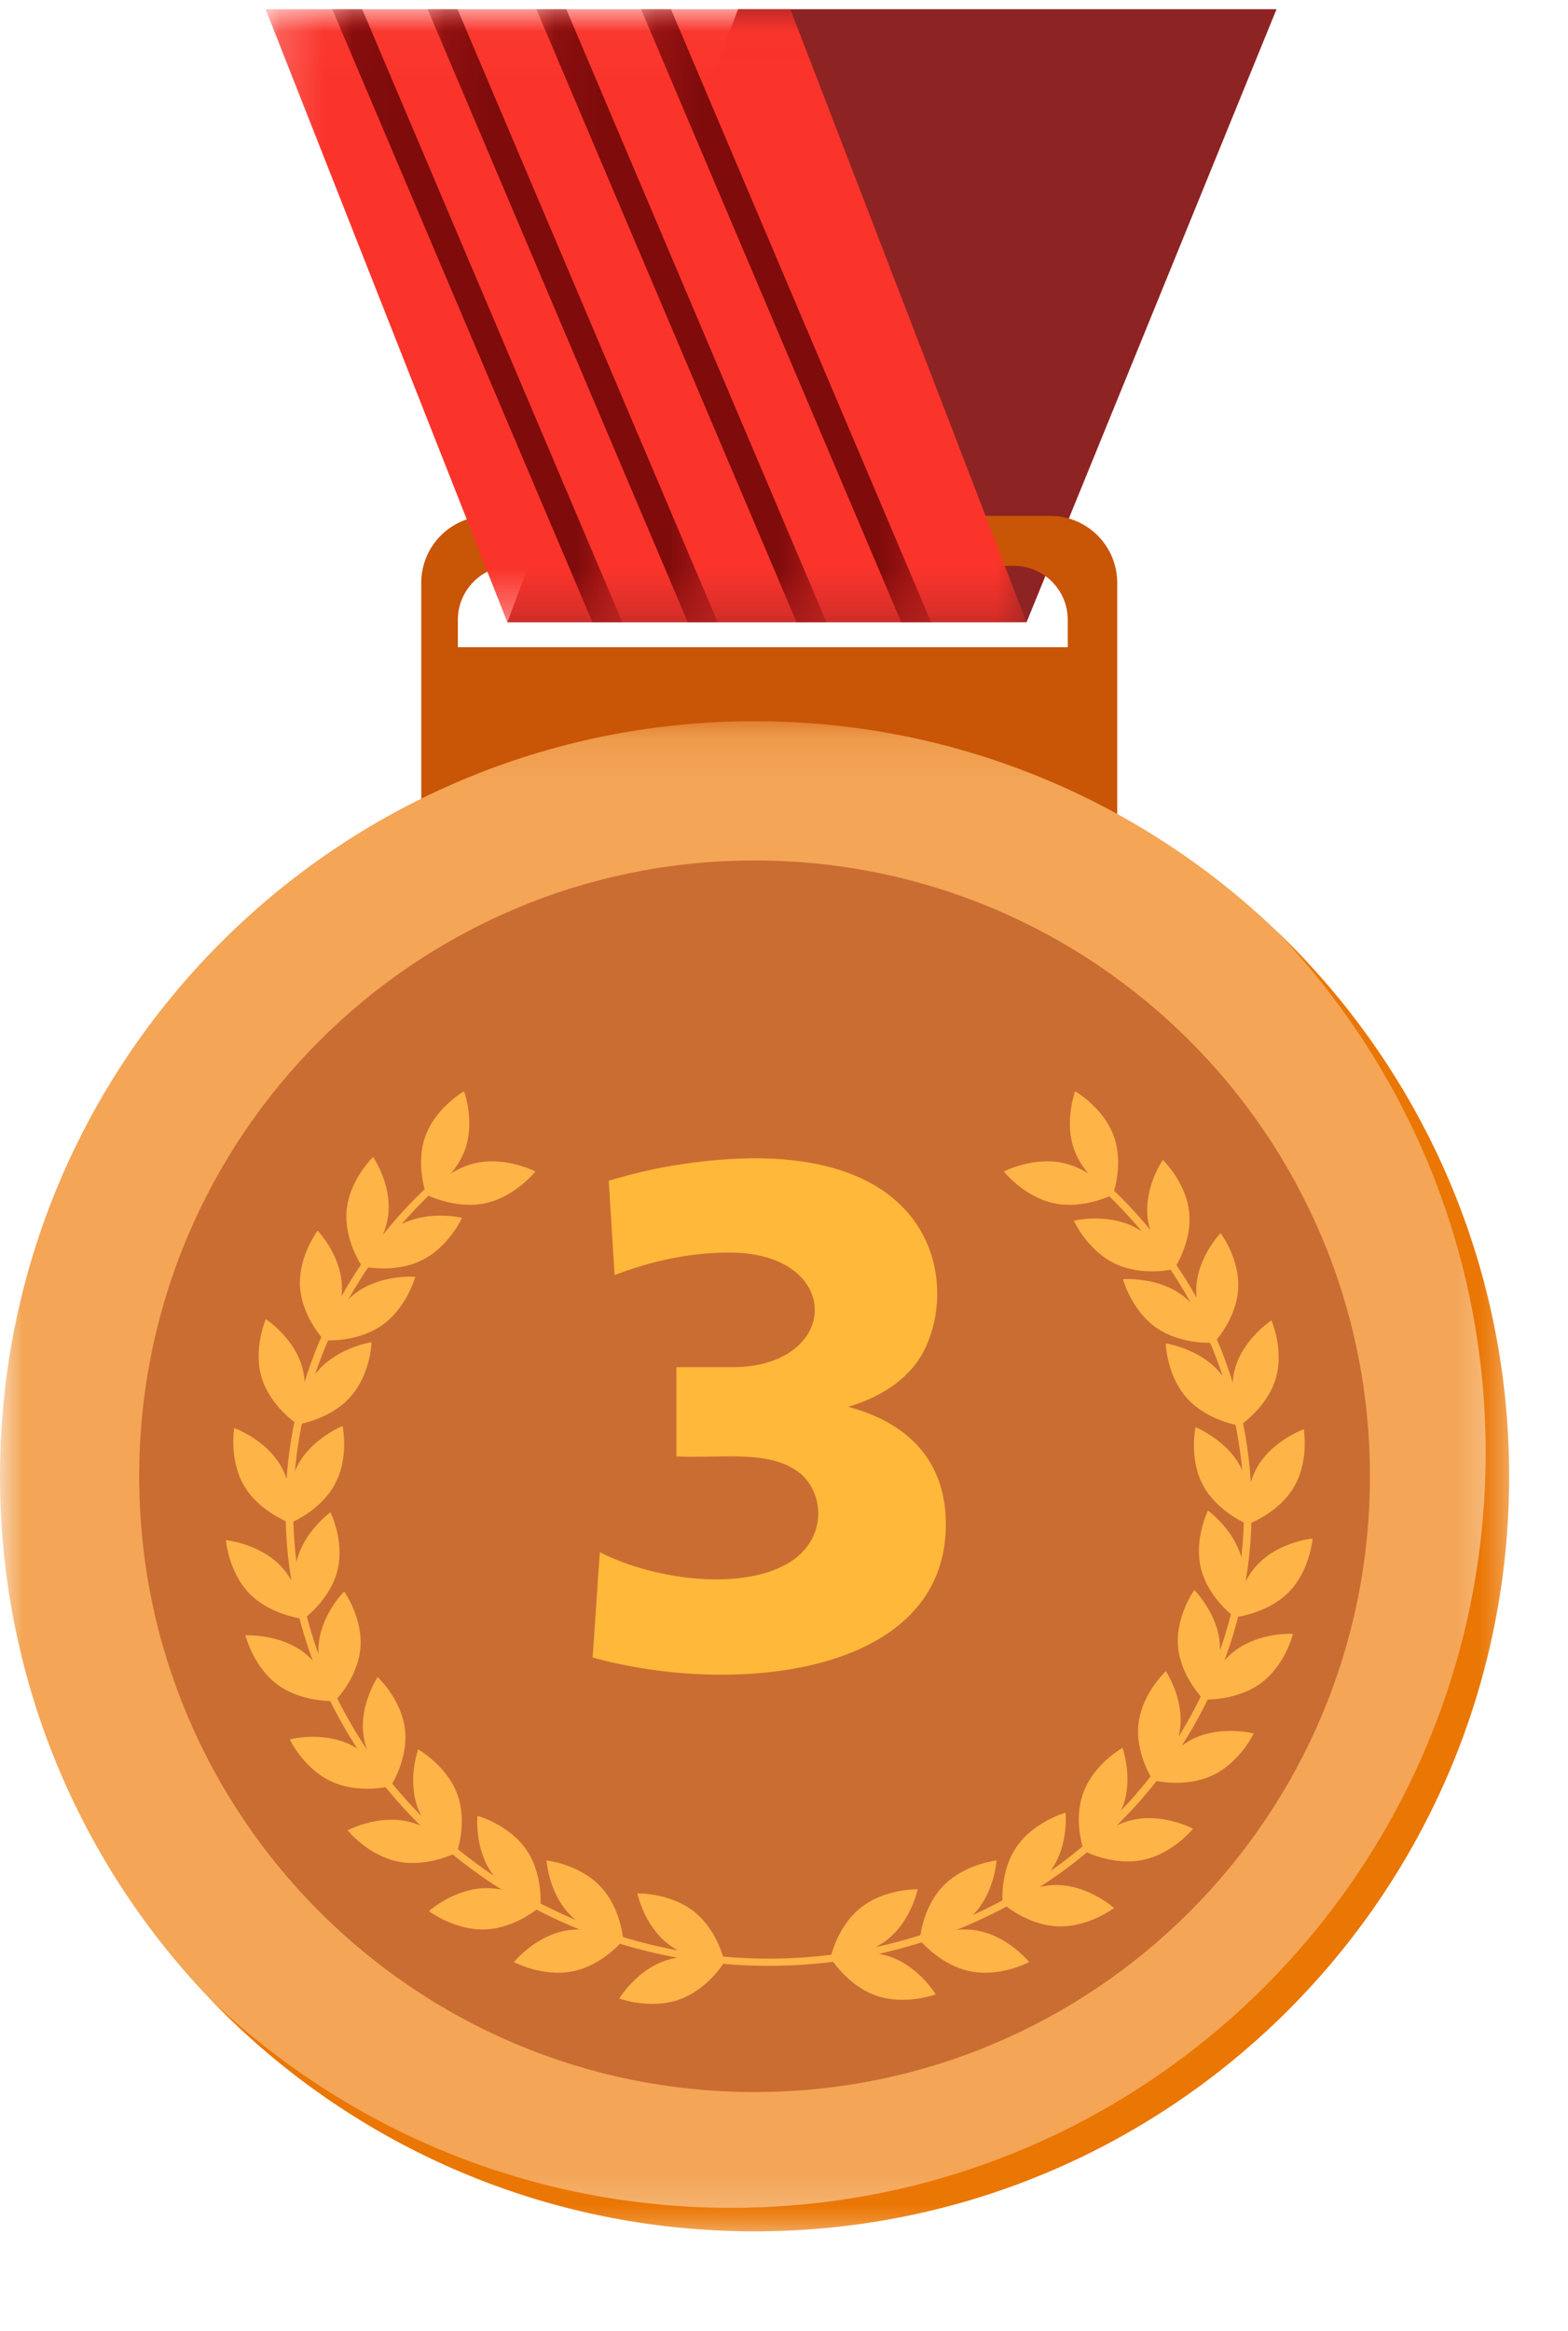 <?xml version="1.0" encoding="UTF-8"?>
<svg width="35px" height="52px" viewBox="0 0 35 52" version="1.1" xmlns="http://www.w3.org/2000/svg" xmlns:xlink="http://www.w3.org/1999/xlink">
    <title>reward3</title>
    <defs>
        <polygon id="path-1" points="0.19 0.022 17.176 0.022 17.176 13.696 0.19 13.696"></polygon>
        <polygon id="path-3" points="0.039 0.022 6.514 0.022 6.514 13.696 0.039 13.696"></polygon>
        <polygon id="path-5" points="0.118 0.022 6.594 0.022 6.594 13.696 0.118 13.696"></polygon>
        <polygon id="path-7" points="0.087 0.022 6.563 0.022 6.563 13.696 0.087 13.696"></polygon>
        <polygon id="path-9" points="0.17 0.022 6.645 0.022 6.645 13.696 0.17 13.696"></polygon>
        <polygon id="path-11" points="0 0.125 33.686 0.125 33.686 33.811 0 33.811"></polygon>
        <polygon id="path-13" points="0.166 0.086 29.178 0.086 29.178 29.098 0.166 29.098"></polygon>
    </defs>
    <g id="Page-1" stroke="none" stroke-width="1" fill="none" fill-rule="evenodd">
        <g id="Dashboard08" transform="translate(-377, -948)">
            <g id="Group-9" transform="translate(27, 948)">
                <g id="reward3" transform="translate(350, 0)">
                    <polygon id="Fill-1" fill="#8E2323" points="16.475 0.205 11.324 13.88 22.914 13.88 28.494 0.205"></polygon>
                    <g id="Group-128" transform="translate(0, 0.183)">
                        <path d="M23.834,14.254 L10.22,14.254 L10.22,13.643 C10.22,12.978 10.759,12.439 11.423,12.439 L22.631,12.439 C23.295,12.439 23.834,12.978 23.834,13.643 L23.834,14.254 Z M23.445,11.325 L10.895,11.325 C10.071,11.325 9.403,11.993 9.403,12.818 L9.403,20.81 L24.938,20.81 L24.938,12.818 C24.938,11.993 24.27,11.325 23.445,11.325 L23.445,11.325 Z" id="Fill-2" fill="#C95506"></path>
                        <g id="Group-6" transform="translate(5.738, 0)">
                            <mask id="mask-2" fill="white">
                                <use xlink:href="#path-1"></use>
                            </mask>
                            <g id="Clip-5"></g>
                            <polygon id="Fill-4" fill="#FA342B" mask="url(#mask-2)" points="0.19 0.022 5.586 13.696 17.176 13.696 11.903 0.022"></polygon>
                        </g>
                        <g id="Group-9" transform="translate(7.377, 0)">
                            <mask id="mask-4" fill="white">
                                <use xlink:href="#path-3"></use>
                            </mask>
                            <g id="Clip-8"></g>
                            <polygon id="Fill-7" fill="#7F0B0B" mask="url(#mask-4)" points="6.514 13.696 0.707 0.022 0.039 0.022 5.846 13.696"></polygon>
                        </g>
                        <g id="Group-12" transform="translate(9.426, 0)">
                            <mask id="mask-6" fill="white">
                                <use xlink:href="#path-5"></use>
                            </mask>
                            <g id="Clip-11"></g>
                            <polygon id="Fill-10" fill="#7F0B0B" mask="url(#mask-6)" points="6.594 13.696 0.786 0.022 0.118 0.022 5.926 13.696"></polygon>
                        </g>
                        <g id="Group-15" transform="translate(11.885, 0)">
                            <mask id="mask-8" fill="white">
                                <use xlink:href="#path-7"></use>
                            </mask>
                            <g id="Clip-14"></g>
                            <polygon id="Fill-13" fill="#7F0B0B" mask="url(#mask-8)" points="6.563 13.696 0.755 0.022 0.087 0.022 5.895 13.696"></polygon>
                        </g>
                        <g id="Group-18" transform="translate(14.139, 0)">
                            <mask id="mask-10" fill="white">
                                <use xlink:href="#path-9"></use>
                            </mask>
                            <g id="Clip-17"></g>
                            <polygon id="Fill-16" fill="#7F0B0B" mask="url(#mask-10)" points="6.645 13.696 0.838 0.022 0.17 0.022 5.977 13.696"></polygon>
                        </g>
                        <g id="Group-21" transform="translate(0, 15.779)">
                            <mask id="mask-12" fill="white">
                                <use xlink:href="#path-11"></use>
                            </mask>
                            <g id="Clip-20"></g>
                            <path d="M33.686,16.968 C33.686,26.271 26.145,33.811 16.843,33.811 C7.541,33.811 -8.19672131e-05,26.271 -8.19672131e-05,16.968 C-8.19672131e-05,7.666 7.541,0.125 16.843,0.125 C26.145,0.125 33.686,7.666 33.686,16.968" id="Fill-19" fill="#F4A556" mask="url(#mask-12)"></path>
                        </g>
                        <g id="Group-24" transform="translate(4.508, 20.492)">
                            <mask id="mask-14" fill="white">
                                <use xlink:href="#path-13"></use>
                            </mask>
                            <g id="Clip-23"></g>
                            <path d="M23.98,0.086 C26.875,3.111 28.654,7.213 28.654,11.731 C28.654,21.033 21.113,28.574 11.811,28.574 C7.293,28.574 3.191,26.796 0.166,23.9 C3.232,27.104 7.551,29.098 12.335,29.098 C21.637,29.098 29.178,21.557 29.178,12.255 C29.178,7.471 27.183,3.153 23.98,0.086" id="Fill-22" fill="#EA7603" mask="url(#mask-14)"></path>
                        </g>
                        <path d="M30.579,32.747 C30.579,40.333 24.429,46.483 16.843,46.483 C9.257,46.483 3.107,40.333 3.107,32.747 C3.107,25.161 9.257,19.011 16.843,19.011 C24.429,19.011 30.579,25.161 30.579,32.747" id="Fill-25" fill="#CA6D32"></path>
                        <g id="Group-125" transform="translate(4.918, 23.975)" fill="#FFB448">
                            <path d="M10.573,18.482 C11.11,18.904 11.253,19.606 11.253,19.606 C11.253,19.606 10.526,19.623 9.989,19.201 C9.452,18.778 9.309,18.076 9.309,18.076 C9.309,18.076 10.036,18.059 10.573,18.482" id="Fill-27"></path>
                            <path d="M9.924,19.58 C10.572,19.354 11.253,19.606 11.253,19.606 C11.253,19.606 10.883,20.223 10.235,20.448 C9.586,20.673 8.905,20.421 8.905,20.421 C8.905,20.421 9.275,19.805 9.924,19.58" id="Fill-29"></path>
                            <path d="M8.477,17.914 C8.95,18.405 8.993,19.119 8.993,19.119 C8.993,19.119 8.271,19.038 7.798,18.547 C7.325,18.055 7.282,17.341 7.282,17.341 C7.282,17.341 8.004,17.422 8.477,17.914" id="Fill-31"></path>
                            <path d="M7.68,18.913 C8.354,18.778 8.993,19.119 8.993,19.119 C8.993,19.119 8.541,19.68 7.867,19.815 C7.194,19.95 6.554,19.609 6.554,19.609 C6.554,19.609 7.007,19.048 7.68,18.913" id="Fill-33"></path>
                            <path d="M6.828,17.098 C7.215,17.656 7.143,18.369 7.143,18.369 C7.143,18.369 6.443,18.176 6.055,17.617 C5.667,17.058 5.739,16.346 5.739,16.346 C5.739,16.346 6.44,16.539 6.828,17.098" id="Fill-35"></path>
                            <path d="M5.88,17.961 C6.567,17.932 7.143,18.369 7.143,18.369 C7.143,18.369 6.606,18.852 5.919,18.88 C5.233,18.909 4.656,18.472 4.656,18.472 C4.656,18.472 5.193,17.989 5.88,17.961" id="Fill-37"></path>
                            <path d="M5.286,15.855 C5.525,16.489 5.279,17.163 5.279,17.163 C5.279,17.163 4.647,16.809 4.409,16.174 C4.17,15.539 4.416,14.865 4.416,14.865 C4.416,14.865 5.048,15.22 5.286,15.855" id="Fill-39"></path>
                            <path d="M4.154,16.466 C4.828,16.602 5.279,17.163 5.279,17.163 C5.279,17.163 4.639,17.503 3.966,17.367 C3.292,17.231 2.841,16.669 2.841,16.669 C2.841,16.669 3.481,16.329 4.154,16.466" id="Fill-41"></path>
                            <path d="M4.121,14.415 C4.201,15.087 3.802,15.685 3.802,15.685 C3.802,15.685 3.272,15.194 3.192,14.522 C3.112,13.85 3.512,13.252 3.512,13.252 C3.512,13.252 4.041,13.743 4.121,14.415" id="Fill-43"></path>
                            <path d="M2.875,14.747 C3.497,15.035 3.802,15.685 3.802,15.685 C3.802,15.685 3.098,15.868 2.477,15.579 C1.855,15.291 1.55,14.641 1.55,14.641 C1.55,14.641 2.253,14.459 2.875,14.747" id="Fill-45"></path>
                            <path d="M3.127,12.602 C3.07,13.277 2.558,13.785 2.558,13.785 C2.558,13.785 2.138,13.2 2.195,12.526 C2.252,11.852 2.764,11.343 2.764,11.343 C2.764,11.343 3.184,11.928 3.127,12.602" id="Fill-47"></path>
                            <path d="M1.839,12.684 C2.39,13.088 2.558,13.785 2.558,13.785 C2.558,13.785 1.831,13.826 1.28,13.422 C0.729,13.018 0.561,12.321 0.561,12.321 C0.561,12.321 1.288,12.28 1.839,12.684" id="Fill-49"></path>
                            <path d="M2.614,10.874 C2.449,11.531 1.861,11.953 1.861,11.953 C1.861,11.953 1.541,11.31 1.706,10.653 C1.871,9.997 2.458,9.575 2.458,9.575 C2.458,9.575 2.779,10.217 2.614,10.874" id="Fill-51"></path>
                            <path d="M1.329,10.754 C1.808,11.239 1.861,11.953 1.861,11.953 C1.861,11.953 1.137,11.881 0.658,11.396 C0.179,10.911 0.125,10.197 0.125,10.197 C0.125,10.197 0.849,10.269 1.329,10.754" id="Fill-53"></path>
                            <path d="M2.558,8.948 C2.236,9.546 1.562,9.815 1.562,9.815 C1.562,9.815 1.41,9.115 1.732,8.517 C2.054,7.919 2.728,7.651 2.728,7.651 C2.728,7.651 2.88,8.351 2.558,8.948" id="Fill-55"></path>
                            <path d="M1.341,8.525 C1.686,9.11 1.562,9.815 1.562,9.815 C1.562,9.815 0.877,9.572 0.532,8.987 C0.187,8.402 0.311,7.697 0.311,7.697 C0.311,7.697 0.995,7.94 1.341,8.525" id="Fill-57"></path>
                            <path d="M2.901,7.004 C2.446,7.511 1.726,7.616 1.726,7.616 C1.726,7.616 1.745,6.901 2.201,6.394 C2.657,5.888 3.376,5.782 3.376,5.782 C3.376,5.782 3.357,6.498 2.901,7.004" id="Fill-59"></path>
                            <path d="M1.819,6.311 C2.016,6.96 1.726,7.616 1.726,7.616 C1.726,7.616 1.119,7.222 0.923,6.573 C0.727,5.925 1.016,5.268 1.016,5.268 C1.016,5.268 1.624,5.663 1.819,6.311" id="Fill-61"></path>
                            <path d="M3.605,5.406 C3.044,5.797 2.319,5.739 2.319,5.739 C2.319,5.739 2.504,5.046 3.064,4.655 C3.626,4.264 4.351,4.323 4.351,4.323 C4.351,4.323 4.166,5.015 3.605,5.406" id="Fill-63"></path>
                            <path d="M2.712,4.489 C2.753,5.164 2.319,5.739 2.319,5.739 C2.319,5.739 1.819,5.218 1.779,4.543 C1.738,3.868 2.172,3.293 2.172,3.293 C2.172,3.293 2.672,3.813 2.712,4.489" id="Fill-65"></path>
                            <path d="M4.485,3.96 C3.868,4.259 3.162,4.088 3.162,4.088 C3.162,4.088 3.455,3.433 4.072,3.134 C4.689,2.836 5.395,3.007 5.395,3.007 C5.395,3.007 5.102,3.662 4.485,3.96" id="Fill-67"></path>
                            <path d="M3.751,2.915 C3.683,3.588 3.162,4.088 3.162,4.088 C3.162,4.088 2.752,3.497 2.821,2.823 C2.889,2.151 3.41,1.651 3.41,1.651 C3.41,1.651 3.82,2.242 3.751,2.915" id="Fill-69"></path>
                            <path d="M14.301,18.391 C13.764,18.813 13.621,19.515 13.621,19.515 C13.621,19.515 14.349,19.532 14.886,19.11 C15.423,18.687 15.566,17.985 15.566,17.985 C15.566,17.985 14.838,17.968 14.301,18.391" id="Fill-71"></path>
                            <path d="M14.951,19.489 C14.302,19.264 13.621,19.515 13.621,19.515 C13.621,19.515 13.991,20.132 14.639,20.357 C15.288,20.582 15.969,20.33 15.969,20.33 C15.969,20.33 15.599,19.714 14.951,19.489" id="Fill-73"></path>
                            <path d="M16.132,17.914 C15.659,18.405 15.615,19.119 15.615,19.119 C15.615,19.119 16.338,19.038 16.811,18.547 C17.284,18.055 17.327,17.341 17.327,17.341 C17.327,17.341 16.605,17.422 16.132,17.914" id="Fill-75"></path>
                            <path d="M16.929,18.913 C16.255,18.778 15.615,19.119 15.615,19.119 C15.615,19.119 16.068,19.68 16.742,19.815 C17.415,19.95 18.055,19.609 18.055,19.609 C18.055,19.609 17.602,19.048 16.929,18.913" id="Fill-77"></path>
                            <path d="M17.779,17.029 C17.391,17.588 17.463,18.3 17.463,18.3 C17.463,18.3 18.163,18.107 18.551,17.548 C18.939,16.99 18.867,16.277 18.867,16.277 C18.867,16.277 18.167,16.471 17.779,17.029" id="Fill-79"></path>
                            <path d="M18.726,17.892 C18.039,17.864 17.463,18.3 17.463,18.3 C17.463,18.3 18,18.783 18.687,18.812 C19.374,18.84 19.95,18.403 19.95,18.403 C19.95,18.403 19.413,17.921 18.726,17.892" id="Fill-81"></path>
                            <path d="M19.267,15.819 C19.029,16.453 19.274,17.127 19.274,17.127 C19.274,17.127 19.906,16.773 20.144,16.138 C20.383,15.504 20.137,14.83 20.137,14.83 C20.137,14.83 19.505,15.184 19.267,15.819" id="Fill-83"></path>
                            <path d="M20.399,16.43 C19.726,16.566 19.274,17.128 19.274,17.128 C19.274,17.128 19.914,17.468 20.587,17.331 C21.261,17.195 21.712,16.634 21.712,16.634 C21.712,16.634 21.072,16.293 20.399,16.43" id="Fill-85"></path>
                            <path d="M20.496,14.283 C20.416,14.955 20.815,15.553 20.815,15.553 C20.815,15.553 21.345,15.062 21.425,14.39 C21.505,13.718 21.106,13.12 21.106,13.12 C21.106,13.12 20.576,13.611 20.496,14.283" id="Fill-87"></path>
                            <path d="M21.742,14.615 C21.12,14.903 20.815,15.553 20.815,15.553 C20.815,15.553 21.519,15.736 22.14,15.447 C22.762,15.159 23.067,14.509 23.067,14.509 C23.067,14.509 22.364,14.327 21.742,14.615" id="Fill-89"></path>
                            <path d="M21.377,12.569 C21.434,13.243 21.947,13.751 21.947,13.751 C21.947,13.751 22.367,13.166 22.309,12.492 C22.252,11.818 21.74,11.31 21.74,11.31 C21.74,11.31 21.32,11.895 21.377,12.569" id="Fill-91"></path>
                            <path d="M22.666,12.65 C22.114,13.055 21.947,13.751 21.947,13.751 C21.947,13.751 22.673,13.793 23.225,13.388 C23.776,12.984 23.943,12.287 23.943,12.287 C23.943,12.287 23.217,12.246 22.666,12.65" id="Fill-93"></path>
                            <path d="M21.891,10.838 C22.056,11.494 22.643,11.916 22.643,11.916 C22.643,11.916 22.964,11.274 22.799,10.617 C22.634,9.96 22.046,9.538 22.046,9.538 C22.046,9.538 21.726,10.181 21.891,10.838" id="Fill-95"></path>
                            <path d="M23.176,10.717 C22.696,11.202 22.643,11.916 22.643,11.916 C22.643,11.916 23.367,11.844 23.846,11.359 C24.326,10.874 24.379,10.16 24.379,10.16 C24.379,10.16 23.655,10.232 23.176,10.717" id="Fill-97"></path>
                            <path d="M21.937,8.976 C22.259,9.574 22.933,9.843 22.933,9.843 C22.933,9.843 23.086,9.142 22.764,8.545 C22.442,7.947 21.768,7.678 21.768,7.678 C21.768,7.678 21.615,8.378 21.937,8.976" id="Fill-99"></path>
                            <path d="M23.154,8.552 C22.809,9.137 22.933,9.843 22.933,9.843 C22.933,9.843 23.618,9.6 23.963,9.015 C24.308,8.43 24.184,7.724 24.184,7.724 C24.184,7.724 23.5,7.967 23.154,8.552" id="Fill-101"></path>
                            <path d="M21.577,7.031 C22.033,7.537 22.753,7.643 22.753,7.643 C22.753,7.643 22.734,6.927 22.278,6.42 C21.822,5.914 21.103,5.809 21.103,5.809 C21.103,5.809 21.122,6.524 21.577,7.031" id="Fill-103"></path>
                            <path d="M22.659,6.338 C22.463,6.986 22.753,7.643 22.753,7.643 C22.753,7.643 23.36,7.248 23.556,6.6 C23.752,5.951 23.462,5.295 23.462,5.295 C23.462,5.295 22.855,5.689 22.659,6.338" id="Fill-105"></path>
                            <path d="M20.894,5.46 C21.454,5.851 22.18,5.792 22.18,5.792 C22.18,5.792 21.995,5.1 21.434,4.708 C20.873,4.318 20.148,4.376 20.148,4.376 C20.148,4.376 20.333,5.069 20.894,5.46" id="Fill-107"></path>
                            <path d="M21.786,4.542 C21.746,5.217 22.18,5.792 22.18,5.792 C22.18,5.792 22.679,5.272 22.72,4.597 C22.761,3.921 22.327,3.347 22.327,3.347 C22.327,3.347 21.827,3.867 21.786,4.542" id="Fill-109"></path>
                            <path d="M19.962,4.025 C20.579,4.323 21.286,4.152 21.286,4.152 C21.286,4.152 20.992,3.497 20.375,3.199 C19.759,2.9 19.052,3.071 19.052,3.071 C19.052,3.071 19.345,3.726 19.962,4.025" id="Fill-111"></path>
                            <path d="M20.696,2.98 C20.765,3.653 21.286,4.152 21.286,4.152 C21.286,4.152 21.695,3.561 21.627,2.888 C21.558,2.215 21.038,1.715 21.038,1.715 C21.038,1.715 20.628,2.306 20.696,2.98" id="Fill-113"></path>
                            <path d="M19.466,1.961 C19.438,1.99 19.407,2.018 19.369,2.046 C19.359,2.055 19.348,2.06 19.337,2.067 C21.493,3.903 22.85,6.56 22.85,9.51 C22.85,15.036 18.09,19.532 12.238,19.532 C6.386,19.532 1.626,15.036 1.626,9.51 C1.626,6.69 2.866,4.139 4.858,2.317 C4.801,2.3 4.744,2.278 4.686,2.249 C2.693,4.098 1.455,6.67 1.455,9.51 C1.455,15.125 6.292,19.693 12.238,19.693 C18.184,19.693 23.021,15.125 23.021,9.51 C23.021,6.519 21.648,3.825 19.466,1.961" id="Fill-115"></path>
                            <path d="M5.913,2.682 C5.241,2.824 4.598,2.49 4.598,2.49 C4.598,2.49 5.044,1.924 5.716,1.782 C6.388,1.64 7.032,1.974 7.032,1.974 C7.032,1.974 6.585,2.539 5.913,2.682" id="Fill-117"></path>
                            <path d="M5.459,1.493 C5.227,2.129 4.598,2.49 4.598,2.49 C4.598,2.49 4.346,1.818 4.579,1.181 C4.811,0.545 5.44,0.184 5.44,0.184 C5.44,0.184 5.692,0.856 5.459,1.493" id="Fill-119"></path>
                            <path d="M18.608,2.682 C19.279,2.824 19.923,2.49 19.923,2.49 C19.923,2.49 19.476,1.924 18.804,1.782 C18.133,1.64 17.489,1.974 17.489,1.974 C17.489,1.974 17.936,2.539 18.608,2.682" id="Fill-121"></path>
                            <path d="M19.062,1.493 C19.294,2.129 19.923,2.49 19.923,2.49 C19.923,2.49 20.174,1.818 19.942,1.181 C19.71,0.545 19.081,0.184 19.081,0.184 C19.081,0.184 18.829,0.856 19.062,1.493" id="Fill-123"></path>
                        </g>
                        <path d="M18.934,31.198 C20.279,31.557 21.113,32.411 21.113,33.819 C21.113,37.182 16.407,37.668 13.228,36.79 L13.389,34.44 C14.625,35.074 16.621,35.316 17.649,34.651 C18.492,34.107 18.399,33.057 17.795,32.632 C17.121,32.157 16.078,32.35 15.099,32.305 L15.099,30.314 L16.342,30.314 C18.784,30.314 18.84,27.757 16.281,27.757 C15.414,27.757 14.548,27.941 13.719,28.259 L13.588,26.156 C14.125,25.992 14.669,25.868 15.218,25.786 C21.276,24.879 21.506,28.915 20.411,30.278 C20.076,30.695 19.584,31.002 18.934,31.198" id="Fill-126" fill="#FFB839"></path>
                    </g>
                </g>
            </g>
        </g>
    </g>
</svg>